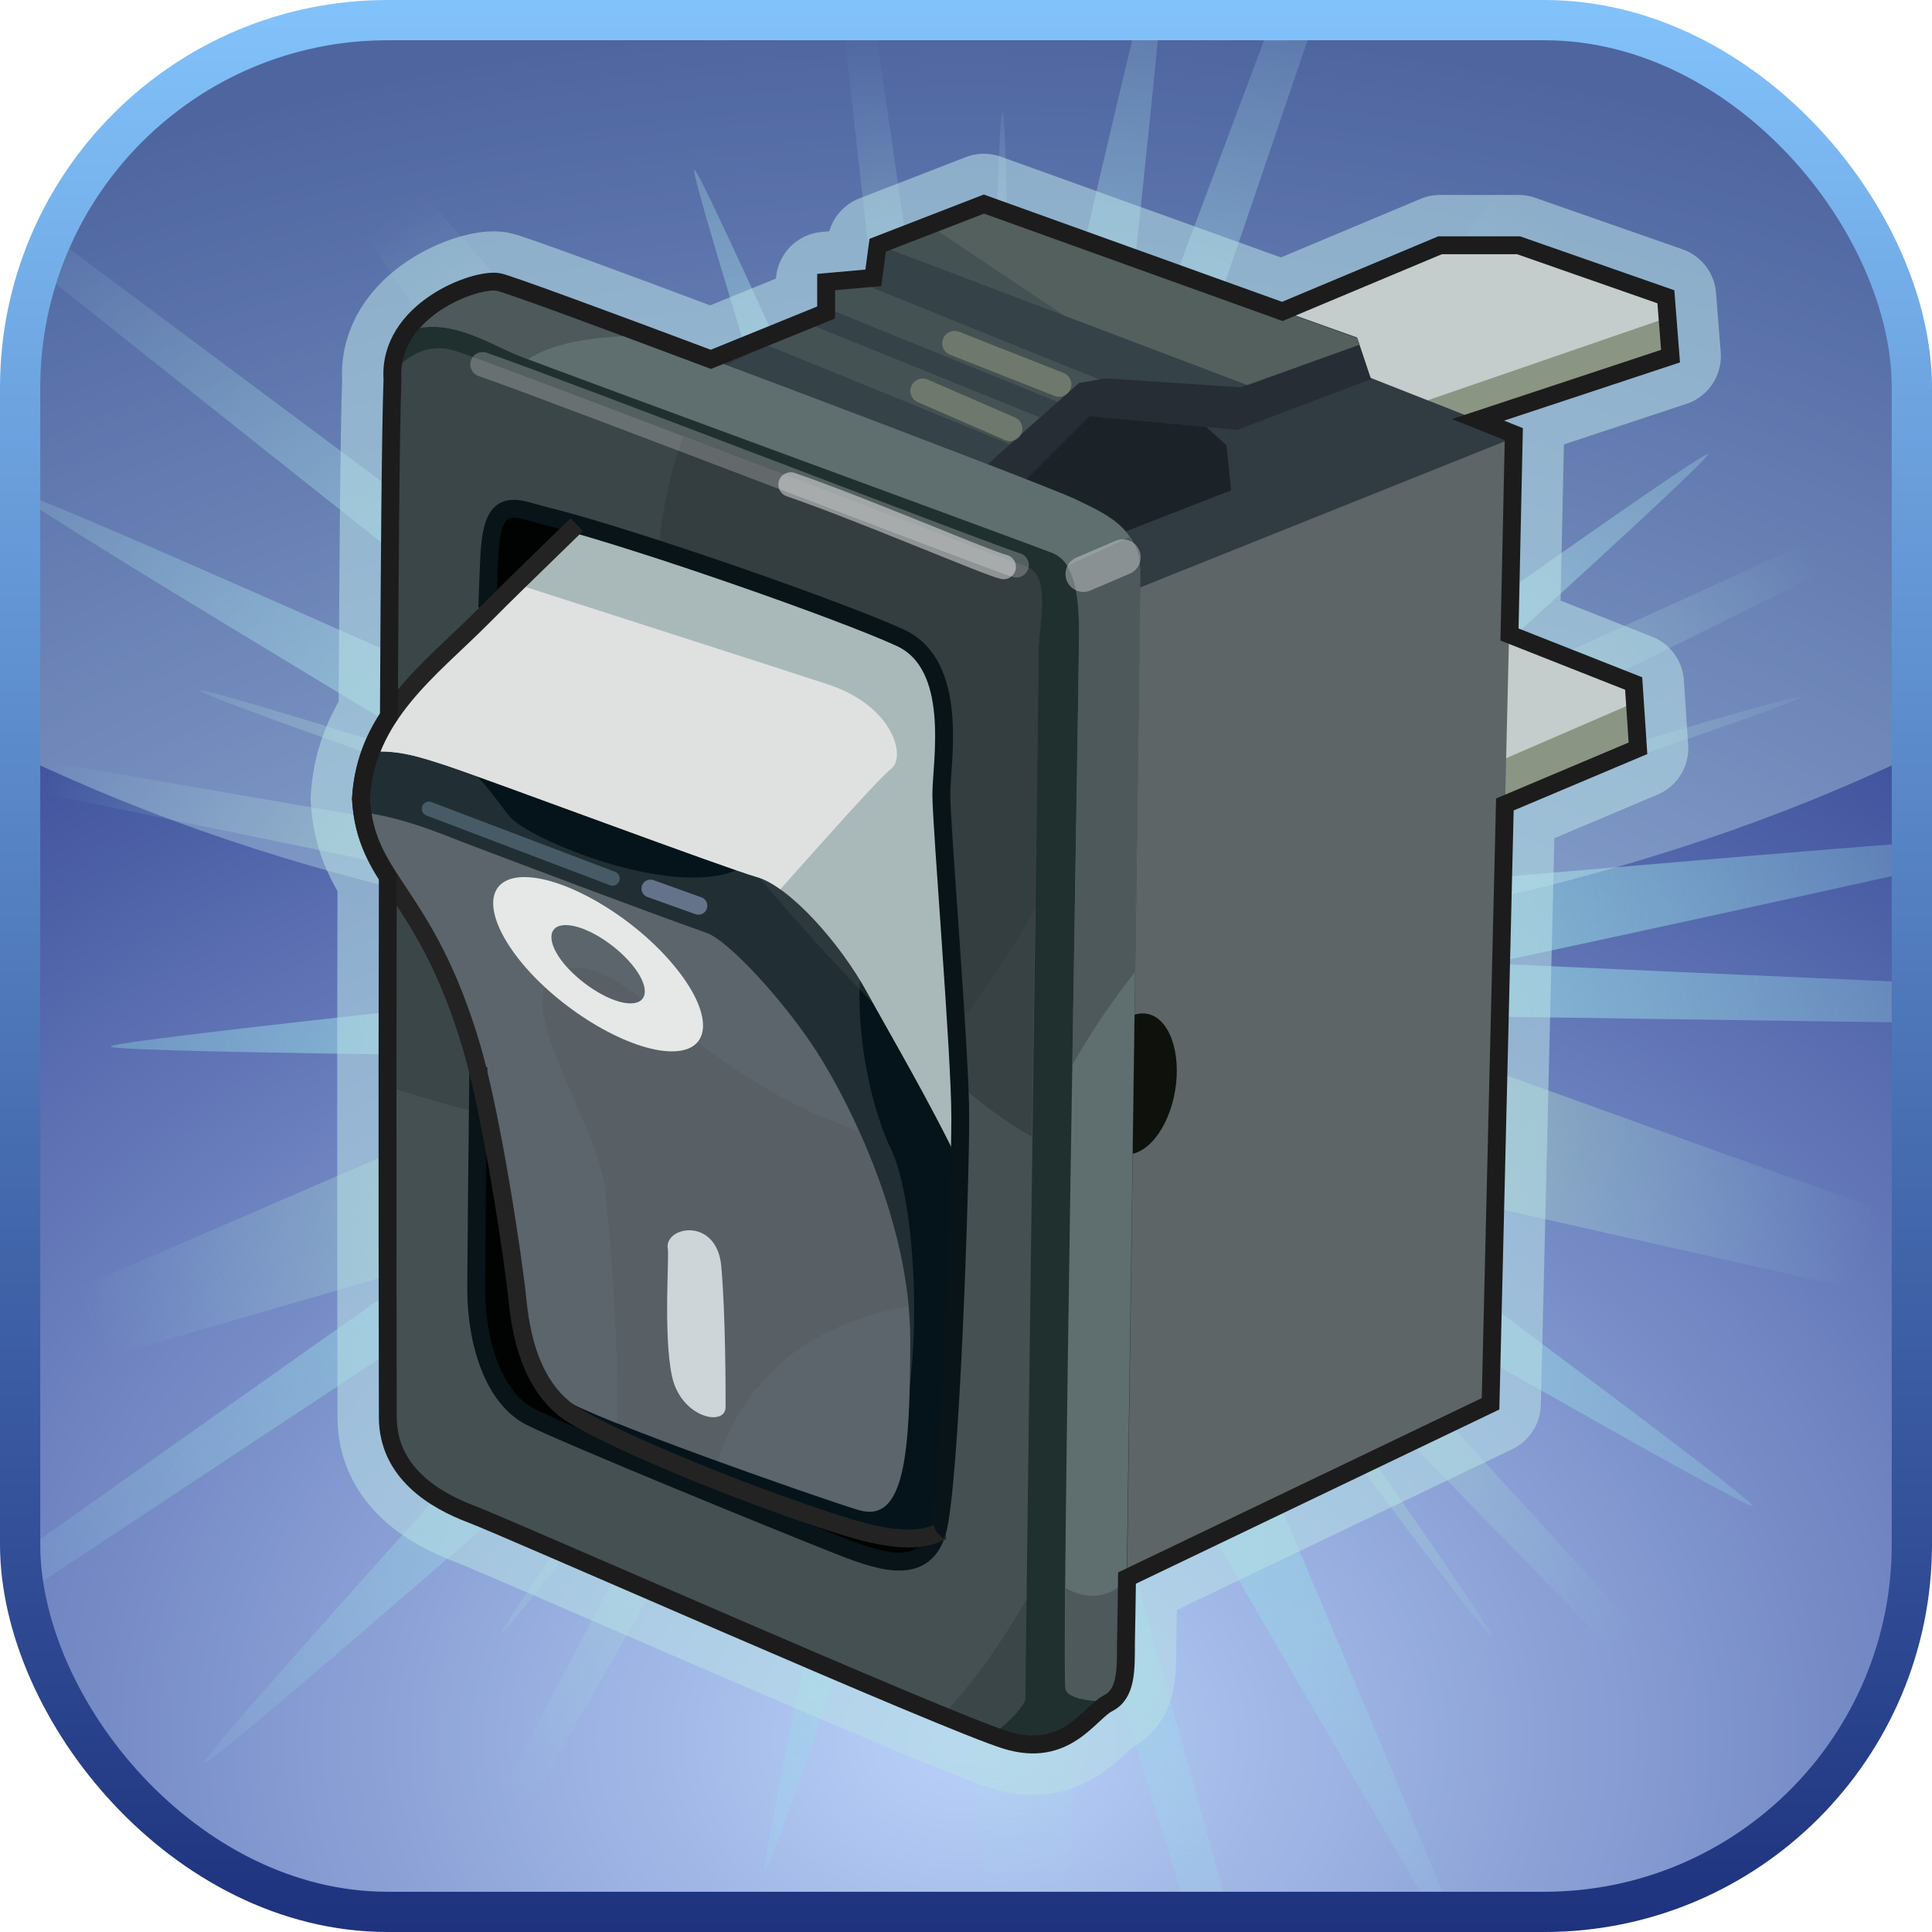 <?xml version="1.0" encoding="UTF-8" standalone="no"?>
<!-- Created with Inkscape (http://www.inkscape.org/) -->
<svg
   xmlns:svg="http://www.w3.org/2000/svg"
   xmlns="http://www.w3.org/2000/svg"
   xmlns:xlink="http://www.w3.org/1999/xlink"
   version="1.0"
   width="100%"
   height="100%"
   viewBox="0 0 48 48"
   id="ontology">
  <defs
     id="defs2385">
    <linearGradient
       id="linearGradient3929">
      <stop
         id="stop3931"
         style="stop-color:#e7eb94;stop-opacity:1"
         offset="0" />
      <stop
         id="stop3933"
         style="stop-color:#99e6e6;stop-opacity:0"
         offset="1" />
    </linearGradient>
    <linearGradient
       id="linearGradient3921">
      <stop
         id="stop3923"
         style="stop-color:#99dee6;stop-opacity:1"
         offset="0" />
      <stop
         id="stop3925"
         style="stop-color:#99dee6;stop-opacity:0"
         offset="1" />
    </linearGradient>
    <linearGradient
       id="linearGradient3220">
      <stop
         id="stop3222"
         style="stop-color:#b9d1f9;stop-opacity:1"
         offset="0" />
      <stop
         id="stop3224"
         style="stop-color:#0e1f77;stop-opacity:1"
         offset="1" />
    </linearGradient>
    <linearGradient
       id="linearGradient3210">
      <stop
         id="stop3212"
         style="stop-color:#1e327e;stop-opacity:1"
         offset="0" />
      <stop
         id="stop3214"
         style="stop-color:#82c2fa;stop-opacity:1"
         offset="1" />
    </linearGradient>
    <linearGradient
       x1="24"
       y1="48"
       x2="24"
       y2="0"
       id="linearGradient3496"
       xlink:href="#linearGradient3210"
       gradientUnits="userSpaceOnUse" />
    <radialGradient
       cx="24"
       cy="43.228"
       r="23.5"
       fx="24"
       fy="43.228"
       id="radialGradient3597"
       xlink:href="#linearGradient3220"
       gradientUnits="userSpaceOnUse"
       gradientTransform="matrix(2.351,0,0,1.818,-32.433,-35.371)" />
    <radialGradient
       cx="24"
       cy="24"
       r="23.5"
       fx="24"
       fy="24"
       id="radialGradient3927"
       xlink:href="#linearGradient3921"
       gradientUnits="userSpaceOnUse"
       gradientTransform="matrix(1.394,0,0,1.238,-9.463,-5.704)" />
    <radialGradient
       cx="24"
       cy="24"
       r="23.5"
       fx="24"
       fy="24"
       id="radialGradient3935"
       xlink:href="#linearGradient3929"
       gradientUnits="userSpaceOnUse" />
  </defs>
  <path
     d="M 9.625,0.5 C 4.567,0.5 0.5,4.567 0.5,9.625 L 0.5,38.375 C 0.5,43.433 4.567,47.5 9.625,47.5 L 38.375,47.5 C 43.433,47.5 47.5,43.433 47.5,38.375 L 47.5,9.625 C 47.5,4.567 43.433,0.5 38.375,0.5 L 9.625,0.5 z"
     id="rect3218"
     style="fill:url(#radialGradient3597);fill-opacity:1;fill-rule:nonzero;stroke:none;stroke-width:1;stroke-linecap:butt;stroke-linejoin:round;marker:none;stroke-miterlimit:4;stroke-dasharray:none;stroke-dashoffset:0;stroke-opacity:1;visibility:visible;display:inline;overflow:visible;enable-background:accumulate" />
  <path
     d="M 28.25,0.5 C 27.168,4.931 25.12,14.012 23.969,18.844 C 21.494,13.402 17.39,4.179 17.25,4.219 C 17.093,4.264 21.042,16.709 22.5,21.562 C 19.627,19.564 9.642,12.073 1.312,5.875 C 1.188,6.151 1.065,6.429 0.969,6.719 C 6.443,11.082 12.723,16.042 16.906,19.406 C 10.459,16.552 1.339,12.468 0.5,12.25 L 0.5,12.312 C 1.332,13.022 14.832,21.036 19.688,24.031 C 13.922,24.692 2.755,25.848 2.75,26 C 2.745,26.137 11.828,26.222 17.812,26.312 C 13.638,29.312 6.691,34.209 0.5,38.594 C 0.508,38.932 0.55,39.266 0.594,39.594 C 7.994,34.703 16.48,29.074 20.312,26.625 C 16.601,30.859 4.916,43.663 5.062,43.812 C 5.209,43.962 18.247,32.467 22.531,28.844 C 21.489,34.071 18.847,46.445 19,46.5 C 19.138,46.55 22.476,36.589 24.375,31.062 C 25.722,35.317 27.678,41.633 29.5,47.5 L 30.531,47.5 C 28.896,41.596 27.127,35.243 25.969,30.969 C 28.71,35.658 33.514,44.038 35.594,47.5 L 36.031,47.5 C 34.493,43.662 30.171,33.6 28.188,28.812 C 33.055,31.552 43.434,37.531 43.531,37.406 C 43.639,37.268 31.5,28.359 28.25,25.844 C 28.947,25.682 29.939,25.446 31.125,25.188 C 31.142,25.184 31.171,25.191 31.188,25.188 C 35.555,25.225 41.726,25.329 47.5,25.406 L 47.5,24.406 C 43.895,24.249 40.349,24.087 37.031,23.938 C 40.791,23.135 44.667,22.287 47.5,21.656 L 47.5,20.938 C 42.848,21.297 35.106,21.991 30.406,22.375 C 34.785,18.366 42.52,11.403 42.438,11.281 C 42.339,11.135 29.973,20.027 26.656,22.281 C 26.673,21.718 26.84,19.573 27.125,16.781 C 28.593,12.392 30.714,6.226 32.656,0.5 L 31.594,0.5 C 30.275,4.02 28.977,7.482 27.75,10.75 C 28.164,6.781 28.585,2.96 28.812,0.5 L 28.25,0.5 z"
     id="path3901"
     style="opacity:1;fill:url(#radialGradient3927);fill-opacity:1;fill-rule:evenodd;stroke:none;stroke-width:2.5;stroke-linecap:round;stroke-linejoin:round;marker:none;marker-start:none;marker-mid:none;marker-end:none;stroke-miterlimit:4;stroke-dasharray:none;stroke-dashoffset:0;stroke-opacity:0.614;visibility:visible;display:inline;overflow:visible;enable-background:accumulate" />
  <path
     d="M 20.938,0.5 C 21.684,7.14 22.527,14.627 22.969,18.906 C 19.592,15.16 11.952,6.413 7.031,0.875 C 6.67,0.981 6.31,1.102 5.969,1.25 C 10.131,7.454 16.988,17.477 19.75,21.656 C 14.048,19.897 5.013,17.023 4.969,17.156 C 4.929,17.278 12.378,19.861 18,21.812 C 13.399,21.046 6.496,19.838 0.5,18.812 L 0.5,19.594 C 7.979,21.135 16.701,22.903 20.688,23.781 C 19.612,24.391 8.903,28.982 0.5,32.625 L 0.5,34.344 C 7.873,32.212 17.099,29.499 20.875,28.469 C 20.839,28.538 20.818,28.585 20.781,28.656 C 17.328,33.551 12.361,40.484 12.469,40.562 C 12.553,40.624 15.767,36.403 18.906,32.25 C 16.477,36.886 13.384,42.76 10.906,47.5 L 11.656,47.5 C 15.337,41.059 20.015,32.759 22.594,28.312 C 22.798,29.145 23.705,38.807 24.531,47.5 L 26.562,47.5 C 26.85,38.324 27.133,28.021 27.281,27.906 C 27.475,28.102 27.633,28.255 27.844,28.469 C 31.428,33.253 36.95,40.738 37.062,40.656 C 37.151,40.592 33.822,35.852 30.719,31.406 C 34.96,35.744 40.305,41.264 44.281,45.312 C 44.43,45.186 44.579,45.073 44.719,44.938 C 40.256,39.99 33.819,32.974 29.625,28.344 C 33.281,29.116 40.851,30.854 47.5,32.344 L 47.5,30.344 C 38.745,27.192 28.658,23.586 28.594,23.406 C 28.587,23.388 28.804,22.975 28.906,22.781 C 34.364,20.906 44.796,17.455 44.75,17.312 C 44.709,17.184 36.362,19.734 30.625,21.469 C 35.081,19.245 41.857,15.921 47.5,13.125 L 47.5,12.312 C 41.872,14.854 35.105,17.95 30.469,20.031 C 33.185,15.373 38.196,7.017 41.656,1.125 C 41.251,0.969 40.838,0.816 40.406,0.719 C 35.055,7.551 27.001,18.015 25.219,20.125 C 25.117,14.561 25.061,2.782 24.906,2.781 C 24.759,2.781 24.601,13.386 24.469,19.219 C 23.826,15.094 22.718,7.347 21.719,0.5 L 20.938,0.5 z"
     id="path3903"
     style="opacity:1;fill:url(#radialGradient3935);fill-opacity:1;fill-rule:evenodd;stroke:none;stroke-width:2.5;stroke-linecap:round;stroke-linejoin:round;marker:none;marker-start:none;marker-mid:none;marker-end:none;stroke-miterlimit:4;stroke-dasharray:none;stroke-dashoffset:0;stroke-opacity:0.614;visibility:visible;display:inline;overflow:visible;enable-background:accumulate" />
  <path
     d="M 9.625,0.5 C 4.567,0.5 0.5,4.567 0.5,9.625 L 0.5,18.781 C 6.998,21.891 15.152,23.75 24,23.75 C 32.848,23.75 41.002,21.891 47.5,18.781 L 47.5,9.625 C 47.5,4.567 43.433,0.5 38.375,0.5 L 9.625,0.5 z"
     id="path3228"
     style="fill:#caeef2;fill-opacity:0.341;fill-rule:evenodd;stroke:none;stroke-width:1;stroke-linecap:round;stroke-linejoin:round;marker:none;marker-start:none;marker-mid:none;marker-end:none;stroke-miterlimit:4;stroke-dasharray:none;stroke-dashoffset:0;stroke-opacity:1;visibility:visible;display:inline;overflow:visible;enable-background:accumulate" />
  
  <path
       d="M 24.445,5.07 L 21.805,6.093 L 21.698,6.902 L 20.525,7.008 L 20.525,7.764 L 17.662,8.928 C 15.013,7.933 12.622,7.053 12.391,7.008 C 11.813,6.893 9.635,7.711 9.751,9.426 C 9.706,10.635 9.68,14.022 9.662,17.791 C 9.271,18.378 9.013,19.036 8.968,19.845 C 9.013,20.663 9.262,21.205 9.635,21.791 C 9.617,28.094 9.635,34.468 9.635,35.206 C 9.635,36.584 10.8,37.277 11.724,37.624 C 12.64,37.97 23.512,42.779 24.996,43.233 C 26.489,43.695 27.067,42.548 27.53,42.317 C 27.983,42.086 27.974,41.508 27.974,40.815 C 27.974,40.779 28.001,39.419 28.001,39.206 L 37.032,34.877 L 37.388,19.987 L 40.695,18.591 L 40.588,16.982 L 37.503,15.764 L 37.61,10.786 L 36.721,10.431 L 41.504,8.848 L 41.388,7.373 L 37.726,6.093 L 35.779,6.093 L 31.859,7.737 L 24.445,5.07 z"
       id="stroke01"
       style="fill:none;fill-opacity:1;fill-rule:evenodd;stroke:#b6e0e5;stroke-width:2.5;stroke-linecap:butt;stroke-linejoin:round;stroke-miterlimit:4;stroke-dasharray:none;stroke-opacity:0.564" />
  
  <rect
     width="47"
     height="47"
     ry="9.13"
     x="0.5"
     y="0.5"
     id="r2393"
     style="fill:none;fill-opacity:1;fill-rule:nonzero;stroke:url(#linearGradient3496);stroke-width:1;stroke-linecap:butt;stroke-linejoin:round;marker:none;stroke-miterlimit:4;stroke-dasharray:none;stroke-dashoffset:0;stroke-opacity:1;visibility:visible;display:inline;overflow:visible;enable-background:accumulate" />
  <path
     d="M 35.779,6.093 L 28.107,9.32 L 35.334,10.902 L 41.504,8.848 L 41.388,7.373 L 37.726,6.093 L 35.779,6.093 z M 34.419,14.564 L 36.588,20.316 L 40.695,18.591 L 40.588,16.982 L 34.419,14.564 z"
     id="p2475"
     style="fill:#c5cccc;fill-opacity:1;fill-rule:evenodd;stroke:none;display:inline" />
  <path
     d="M 41.415,7.897 L 34.552,10.262 L 34.392,10.68 L 35.334,10.902 L 41.504,8.848 L 41.415,7.897 z M 40.615,17.453 L 36.366,19.294 L 36.25,19.427 L 36.588,20.316 L 40.695,18.591 L 40.615,17.453 z"
     id="p3460"
     style="fill:#647054;fill-opacity:0.6;fill-rule:evenodd;stroke:none" />
  <path
     d="M 16.978,9.195 L 25.12,5.871 L 37.61,10.795 L 37.041,34.868 L 26.036,40.139 L 16.978,9.195 z"
     id="p2471"
     style="fill:#5d6567;fill-opacity:1;fill-rule:evenodd;stroke:none;display:inline" />
  <path
     d="M 28.392,25.178 C 27.814,25.178 27.272,25.961 27.165,26.93 C 27.058,27.89 27.432,28.681 28.001,28.681 C 28.57,28.681 29.112,27.89 29.219,26.93 C 29.325,25.961 28.961,25.178 28.392,25.178 z"
     id="p3469"
     style="fill:#0f110d;fill-opacity:1;fill-rule:evenodd;stroke:none;marker:none;visibility:visible;display:inline;overflow:visible;enable-background:accumulate" />
  <path
     d="M 25.112,5.871 L 16.969,9.204 L 19.031,16.209 L 27.138,15.071 L 37.61,10.875 L 37.61,10.786 L 25.112,5.871 z"
     id="p3407"
     style="fill:#0d1925;fill-opacity:0.55;fill-rule:evenodd;stroke:none;display:inline" />
  <path
     d="M 26.027,13.96 L 30.587,12.182 L 30.472,11.062 L 27.032,7.951 L 18.027,11.96 L 26.027,13.96 z"
     id="p3409"
     style="fill:#13191e;fill-opacity:0.69;fill-rule:evenodd;stroke:none;display:inline" />
  <path
     d="M 25.005,12.404 L 27.067,10.342 L 30.739,10.68 L 34.063,9.417 L 33.717,8.386 L 24.436,5.07 L 21.796,6.102 L 21.68,6.902 L 20.534,7.017 L 20.534,7.817 L 17.324,9.417 L 25.005,12.404 z"
     id="p2473"
     style="fill:#262d35;fill-opacity:1;fill-rule:evenodd;stroke:none;display:inline" />
  <path
     d="M 24.445,5.07 L 21.805,6.093 L 21.698,6.902 L 20.525,7.008 L 20.525,7.817 L 17.333,9.426 L 24,12.013 L 26.809,9.515 L 27.476,9.4 L 30.81,9.622 L 33.779,8.564 L 33.725,8.404 L 24.445,5.07 z"
     id="p3418"
     style="fill:#354248;fill-opacity:1;fill-rule:evenodd;stroke:none;display:inline" />
  <path
     d="M 24.445,5.07 L 21.831,6.093 L 30.996,9.569 L 33.779,8.564 L 33.725,8.404 L 24.445,5.07 z"
     id="p3420"
     style="fill:#aab49b;fill-opacity:0.14;fill-rule:evenodd;stroke:none;display:inline" />
  <path
     d="M 9.76,9.417 C 9.644,12.973 9.644,33.837 9.644,35.215 C 9.644,36.584 10.791,37.277 11.706,37.615 C 12.622,37.961 23.512,42.779 25.005,43.233 C 26.498,43.695 27.067,42.548 27.53,42.317 C 27.983,42.086 27.983,41.517 27.983,40.824 C 27.983,40.139 28.33,15.382 28.33,14.235 C 28.33,13.089 27.414,12.742 26.721,12.404 C 26.036,12.058 12.969,7.133 12.4,7.017 C 11.822,6.902 9.644,7.702 9.76,9.417 z"
     id="p2469"
     style="fill:#20302f;fill-opacity:1;fill-rule:evenodd;stroke:none;display:inline" />
  <path
     d="M 10.888,8.653 C 10.453,8.653 10.08,8.893 9.777,9.231 C 9.768,9.24 9.76,9.248 9.751,9.257 C 9.751,9.32 9.742,9.373 9.751,9.426 C 9.635,12.982 9.635,33.828 9.635,35.206 C 9.635,36.584 10.8,37.277 11.724,37.624 C 12.595,37.952 22.48,42.299 24.667,43.099 C 25.174,42.699 25.476,42.344 25.476,42.184 C 25.476,41.517 25.805,16.849 25.805,16.182 C 25.805,15.516 26.143,14.289 25.476,14.067 C 24.809,13.844 12.693,9.177 11.36,8.733 C 11.191,8.68 11.04,8.644 10.888,8.653 z"
     id="p3369"
     style="fill:#424c4e;fill-opacity:0.81;fill-rule:evenodd;stroke:none;display:inline" />
  <path
     d="M 25.725,22.565 C 20.765,31.232 16.8,28.992 12.302,27.765 C 11.049,27.419 10.222,27.205 9.635,26.983 C 9.635,30.512 9.635,34.735 9.635,35.206 C 9.635,36.584 10.8,37.277 11.724,37.624 C 12.506,37.917 20.187,41.286 23.44,42.593 C 24.169,41.819 24.854,40.859 25.503,39.739 C 25.538,36.592 25.636,28.885 25.725,22.565 z"
     id="p3394"
     style="fill:#5f6f71;fill-opacity:0.26;fill-rule:evenodd;stroke:none;display:inline" />
  <path
     d="M 13.769,12.858 C 15.947,13.435 20.88,15.151 22.365,15.844 C 23.858,16.529 23.396,18.938 23.396,19.738 C 23.396,20.538 23.858,26.156 23.858,27.765 C 23.858,29.365 23.627,36.93 23.289,38.077 C 22.943,39.224 21.796,38.761 20.649,38.308 C 19.502,37.846 14.115,35.668 13.2,35.215 C 12.284,34.752 11.822,33.374 11.822,32.005 C 11.822,30.628 12.053,15.036 12.169,13.667 C 12.284,12.289 12.737,12.635 13.769,12.858 z"
     id="p3273"
     style="fill:#010302;fill-opacity:1;fill-rule:evenodd;stroke:none;display:inline" />
  <path
     d="M 14.329,13.035 C 13.289,14.049 12.569,14.742 11.946,15.373 C 10.684,16.636 9.084,17.782 8.968,19.845 C 9.084,21.907 10.577,22.138 11.724,26.041 C 12.213,27.712 12.746,31.197 12.862,32.343 C 12.978,33.49 13.315,34.414 14,34.983 C 14.684,35.561 18.471,37.152 21.111,37.961 C 22.214,38.29 22.845,38.281 23.28,38.095 C 23.28,38.086 23.271,38.077 23.28,38.068 C 23.618,36.921 23.858,29.365 23.858,27.765 C 23.858,26.156 23.387,20.538 23.387,19.738 C 23.387,18.929 23.849,16.529 22.365,15.844 C 20.969,15.204 16.684,13.711 14.329,13.035 z"
     id="p2465"
     style="fill:#05141a;fill-opacity:1;fill-rule:evenodd;stroke:none;display:inline" />
  <path
     d="M 16.969,10.849 C 15.369,15.373 17.138,19.702 17.138,19.702 C 17.138,19.702 22.436,26.503 25.636,28.236 C 25.716,22.387 25.805,16.484 25.805,16.182 C 25.805,15.516 26.143,14.289 25.476,14.067 C 25.058,13.933 20.871,12.324 16.969,10.849 z"
     id="p3396"
     style="fill:#2f3738;fill-opacity:0.56;fill-rule:evenodd;stroke:none;display:inline" />
  <path
     d="M 9.528,18.04 C 9.226,18.565 9.013,19.151 8.968,19.845 C 9.066,21.507 10.044,22.005 11.031,24.183 L 16.222,26.485 L 18.667,24.929 C 18.667,24.929 20.418,36.957 21.698,36.592 C 22.969,36.228 22.96,30.299 22.143,28.565 C 21.316,26.832 21.049,23.747 21.778,22.929 C 22.507,22.112 20.409,21.089 20.498,21.178 C 20.294,21.338 20.116,21.569 19.947,21.818 C 19.707,21.143 19.342,20.68 18.773,21.294 C 17.502,22.654 13.209,20.929 12.666,20.289 C 12.24,19.8 11.484,18.369 9.528,18.04 z"
     id="p3315"
     style="fill:#434e54;fill-opacity:0.46;fill-rule:evenodd;stroke:none;display:inline" />
  <path
     d="M 14.329,13.035 C 13.289,14.049 12.569,14.742 11.946,15.373 C 10.942,16.369 9.733,17.311 9.217,18.68 C 9.893,18.627 10.435,18.805 11.137,19.036 C 12.169,19.382 18,21.56 18.809,21.791 C 19.609,22.023 20.871,23.418 21.556,24.681 C 22.071,25.623 23.111,27.392 23.832,28.903 C 23.84,28.503 23.858,27.979 23.858,27.765 C 23.858,26.156 23.387,20.538 23.387,19.738 C 23.387,18.929 23.849,16.529 22.365,15.844 C 20.969,15.204 16.684,13.711 14.329,13.035 z"
     id="p3287"
     style="fill:#a9b9b9;fill-opacity:1;fill-rule:evenodd;stroke:none;display:inline" />
  <path
     d="M 9.031,20.183 C 9.28,21.934 10.64,22.378 11.724,26.041 C 12.213,27.712 12.746,31.197 12.862,32.343 C 12.871,32.432 12.88,32.512 12.889,32.592 C 12.898,32.619 12.906,32.628 12.915,32.654 C 13.298,33.659 13.662,34.539 14,34.761 C 14.684,35.223 20.187,37.17 21.334,37.517 C 22.48,37.855 22.614,36.13 22.614,33.259 C 22.614,30.396 21.111,27.41 20.302,26.147 C 19.502,24.894 18.107,23.374 17.556,23.178 C 15.947,22.609 12.64,21.356 11.724,21.009 C 11.146,20.796 10.133,20.334 9.031,20.183 z"
     id="p3289"
     style="fill:#585f65;fill-opacity:1;fill-rule:evenodd;stroke:none;display:inline" />
  <path
     d="M 12.835,14.511 C 12.56,14.778 12.177,15.142 11.946,15.373 C 10.942,16.369 9.733,17.311 9.217,18.68 C 9.893,18.627 10.435,18.805 11.137,19.036 C 12.169,19.382 18,21.56 18.809,21.791 C 18.978,21.836 19.182,21.943 19.387,22.094 C 20.391,20.965 21.876,19.294 22.143,19.098 C 22.507,18.822 22.223,17.56 20.587,17.009 C 19.369,16.609 15.431,15.347 12.835,14.511 z"
     id="p3309"
     style="fill:#dfe1e0;fill-opacity:1;fill-rule:evenodd;stroke:none;display:inline" />
  <path
     d="M 10.657,20.094 L 15.218,21.827"
     id="p3319"
     style="fill:none;fill-rule:evenodd;stroke:#add3ef;stroke-width:0.356;stroke-linecap:round;stroke-linejoin:miter;stroke-miterlimit:4;stroke-dasharray:none;stroke-opacity:0.27;display:inline" />
  <path
     d="M 16.16,22.076 L 17.351,22.503"
     id="p3328"
     style="fill:none;fill-rule:evenodd;stroke:#b4c5f0;stroke-width:0.444;stroke-linecap:round;stroke-linejoin:miter;stroke-miterlimit:4;stroke-dasharray:none;stroke-opacity:0.46;display:inline" />
  <path
     d="M 9.031,20.183 C 9.28,21.934 10.64,22.378 11.724,26.041 C 12.213,27.712 12.746,31.197 12.862,32.343 C 12.871,32.432 12.88,32.512 12.889,32.592 C 12.898,32.619 12.906,32.628 12.915,32.654 C 13.298,33.659 13.662,34.539 14,34.761 C 14.178,34.877 14.675,35.108 15.333,35.375 C 15.378,33.49 15.173,30.743 15.031,29.516 C 14.818,27.765 12.355,24.476 14.106,24.067 C 15.555,23.729 17.298,26.743 21.334,28.094 C 20.969,27.285 20.596,26.601 20.302,26.147 C 19.502,24.894 18.107,23.374 17.556,23.178 C 15.947,22.609 12.64,21.356 11.724,21.009 C 11.146,20.796 10.133,20.334 9.031,20.183 z M 22.551,32.459 C 19.627,32.974 18.382,34.655 17.831,36.29 C 19.298,36.824 20.809,37.357 21.334,37.517 C 22.48,37.855 22.614,36.13 22.614,33.259 C 22.614,32.992 22.578,32.726 22.551,32.459 z"
     id="p3330"
     style="fill:#6e818b;fill-opacity:0.17;fill-rule:evenodd;stroke:none;display:inline" />
  <path
     d="M 16.587,31.01 C 16.524,30.459 17.804,30.236 17.92,31.454 C 18.027,32.681 18.027,34.459 18.027,34.957 C 18.027,35.455 16.916,35.232 16.693,34.183 C 16.471,33.126 16.64,31.072 16.587,31.01 z"
     id="p3338"
     style="fill:#ced5d8;fill-opacity:1;fill-rule:evenodd;stroke:none;display:inline" />
  <path
     d="M 13.031,21.791 C 12.009,21.791 11.991,22.76 12.995,23.961 C 14,25.152 15.671,26.121 16.693,26.121 C 17.716,26.121 17.724,25.152 16.72,23.961 C 15.715,22.76 14.044,21.791 13.031,21.791 z M 14.053,22.983 C 14.515,22.983 15.244,23.418 15.698,23.961 C 16.142,24.494 16.124,24.929 15.662,24.929 C 15.209,24.929 14.48,24.494 14.026,23.961 C 13.573,23.418 13.6,22.983 14.053,22.983 z"
     id="p3341"
     style="fill:#e6e8e7;fill-opacity:1;fill-rule:nonzero;stroke:none;marker:none;visibility:visible;display:inline;overflow:visible;enable-background:accumulate" />
  <path
     d="M 12.106,7.008 C 11.564,7.079 10.648,7.488 10.142,8.208 C 11.209,7.888 12.097,8.52 12.915,8.848 C 14.026,9.284 25.583,13.515 26.143,13.738 C 26.694,13.96 26.809,14.733 26.809,15.738 C 26.809,16.733 26.365,41.402 26.472,41.962 C 26.516,42.175 26.996,42.282 27.61,42.264 C 27.983,42.006 27.974,41.455 27.974,40.815 C 27.974,40.13 28.33,15.382 28.33,14.235 C 28.33,13.089 27.405,12.742 26.721,12.404 C 26.036,12.058 12.96,7.124 12.391,7.008 C 12.32,6.999 12.222,6.999 12.106,7.008 z"
     id="p3367"
     style="fill:#919fa0;fill-opacity:0.56;fill-rule:evenodd;stroke:none;display:inline" />
  <path
     d="M 12.106,7.008 C 11.564,7.079 10.648,7.488 10.142,8.208 C 11.209,7.888 12.097,8.52 12.915,8.848 C 12.933,8.848 13.093,8.92 13.111,8.928 C 13.653,8.573 14.569,8.333 16.107,8.342 C 14.178,7.631 12.569,7.044 12.391,7.008 C 12.32,6.999 12.222,6.999 12.106,7.008 z M 28.054,13.347 L 26.498,14.067 C 26.738,14.431 26.809,15.018 26.809,15.738 C 26.809,16.138 26.721,21.48 26.641,26.458 C 27.138,25.578 27.672,24.823 28.196,24.147 C 28.258,19.631 28.33,14.662 28.33,14.235 C 28.33,13.862 28.214,13.578 28.054,13.347 z M 28.001,39.259 C 27.521,39.73 27.005,39.748 26.472,39.455 C 26.463,40.45 26.454,41.873 26.472,41.962 C 26.516,42.175 26.996,42.282 27.61,42.264 C 27.983,42.006 27.974,41.455 27.974,40.815 C 27.974,40.779 28.001,39.455 28.001,39.259 z"
     id="p3379"
     style="fill:#424c4e;fill-opacity:0.6;fill-rule:evenodd;stroke:none;display:inline" />
  <path
     d="M 21.191,6.955 L 20.667,7.008 L 20.525,7.319 L 20.525,7.648 L 26.276,9.986 L 26.809,9.515 L 27.307,9.426 L 21.191,6.955 z M 20.08,8.04 L 19.031,8.564 L 25.085,11.035 L 25.832,10.369 L 20.08,8.04 z"
     id="p3422"
     style="fill:#aab49b;fill-opacity:0.14;fill-rule:evenodd;stroke:none;marker:none;visibility:visible;display:inline;overflow:visible;enable-background:accumulate" />
  <path
     d="M 23.716,8.528 L 26.312,9.551"
     id="p3451"
     style="fill:none;fill-rule:evenodd;stroke:#b2b494;stroke-width:0.613;stroke-linecap:round;stroke-linejoin:miter;stroke-miterlimit:4;stroke-dasharray:none;stroke-opacity:0.39" />
  <path
     d="M 22.925,9.711 L 25.094,10.653"
     id="p3453"
     style="fill:none;fill-rule:evenodd;stroke:#b2b494;stroke-width:0.613;stroke-linecap:round;stroke-linejoin:miter;stroke-miterlimit:4;stroke-dasharray:none;stroke-opacity:0.39" />
  <path
     d="M 24.445,5.07 L 23.085,5.595 L 26.445,7.844 L 30.996,9.569 L 33.779,8.564 L 33.725,8.404 L 24.445,5.07 z"
     id="p3455"
     style="fill:#aab49b;fill-opacity:0.14;fill-rule:evenodd;stroke:none" />
  <path
     d="M 11.884,26.512 C 11.857,28.716 11.831,31.597 11.831,32.014 C 11.831,33.383 12.275,34.752 13.191,35.206 C 14.106,35.668 19.493,37.864 20.64,38.317 C 21.787,38.779 22.934,39.215 23.28,38.068 C 23.618,36.921 23.858,29.365 23.858,27.765 C 23.858,26.156 23.387,20.538 23.387,19.738 C 23.387,18.929 23.849,16.529 22.365,15.844 C 20.871,15.16 15.955,13.444 13.778,12.875 C 13.262,12.76 12.898,12.591 12.64,12.653 C 12.382,12.706 12.222,12.964 12.169,13.649 C 12.151,13.8 12.124,14.635 12.106,15.098"
     id="p3301"
     style="fill:none;fill-opacity:1;fill-rule:evenodd;stroke:#081418;stroke-width:0.444;stroke-linecap:butt;stroke-linejoin:miter;stroke-miterlimit:4;stroke-dasharray:none;stroke-opacity:1;display:inline" />
  <path
     d="M 26.916,14.262 L 27.894,13.844"
     id="p3388"
     style="fill:none;fill-rule:evenodd;stroke:#e7e7e7;stroke-width:0.889px;stroke-linecap:round;stroke-linejoin:miter;stroke-opacity:0.4" />
  <path
     d="M 11.991,9.053 C 13.822,9.684 24.827,13.933 25.254,14.04"
     id="p3390"
     style="fill:none;fill-rule:evenodd;stroke:#dcdcdc;stroke-width:0.613;stroke-linecap:round;stroke-linejoin:miter;stroke-miterlimit:4;stroke-dasharray:none;stroke-opacity:0.28" />
  <path
     d="M 19.645,12.04 C 21.476,12.671 24.516,13.987 24.934,14.084"
     id="p3392"
     style="fill:none;fill-rule:evenodd;stroke:#f4f4f4;stroke-width:0.613;stroke-linecap:round;stroke-linejoin:miter;stroke-miterlimit:4;stroke-dasharray:none;stroke-opacity:0.47;display:inline" />
  <path
       d="M 14.329,13.035 C 13.289,14.049 12.569,14.742 11.946,15.373 C 10.684,16.636 9.084,17.782 8.968,19.845 C 9.084,21.907 10.577,22.138 11.724,26.041 C 12.213,27.712 12.746,31.197 12.862,32.343 C 12.978,33.49 13.315,34.414 14,34.983 C 14.684,35.561 18.471,37.152 21.111,37.961 C 22.214,38.29 22.845,38.281 23.28,38.095 C 23.28,38.086 23.271,38.077 23.28,38.068"
     style="fill:none;fill-opacity:1;fill-rule:evenodd;stroke:#232323;stroke-width:0.444;stroke-linecap:butt;stroke-linejoin:miter;stroke-miterlimit:4;stroke-dasharray:none;stroke-opacity:1;display:inline" />
  <path
     d="M 24.445,5.07 L 21.805,6.093 L 21.698,6.902 L 20.525,7.008 L 20.525,7.764 L 17.662,8.928 C 15.013,7.933 12.622,7.053 12.391,7.008 C 11.813,6.893 9.635,7.711 9.751,9.426 C 9.706,10.635 9.68,14.022 9.662,17.791 C 9.271,18.378 9.013,19.036 8.968,19.845 C 9.013,20.663 9.262,21.205 9.635,21.791 C 9.617,28.094 9.635,34.468 9.635,35.206 C 9.635,36.584 10.8,37.277 11.724,37.624 C 12.64,37.97 23.512,42.779 24.996,43.233 C 26.489,43.695 27.067,42.548 27.53,42.317 C 27.983,42.086 27.974,41.508 27.974,40.815 C 27.974,40.779 28.001,39.419 28.001,39.206 L 37.032,34.877 L 37.388,19.987 L 40.695,18.591 L 40.588,16.982 L 37.503,15.764 L 37.61,10.786 L 36.721,10.431 L 41.504,8.848 L 41.388,7.373 L 37.726,6.093 L 35.779,6.093 L 31.859,7.737 L 24.445,5.07 z"
     id="stroke01"
     style="fill:none;fill-opacity:1;fill-rule:evenodd;stroke:#1c1c1c;stroke-width:0.444;stroke-linecap:butt;stroke-linejoin:miter;stroke-miterlimit:4;stroke-dasharray:none;stroke-opacity:1;display:inline" />
</svg>
